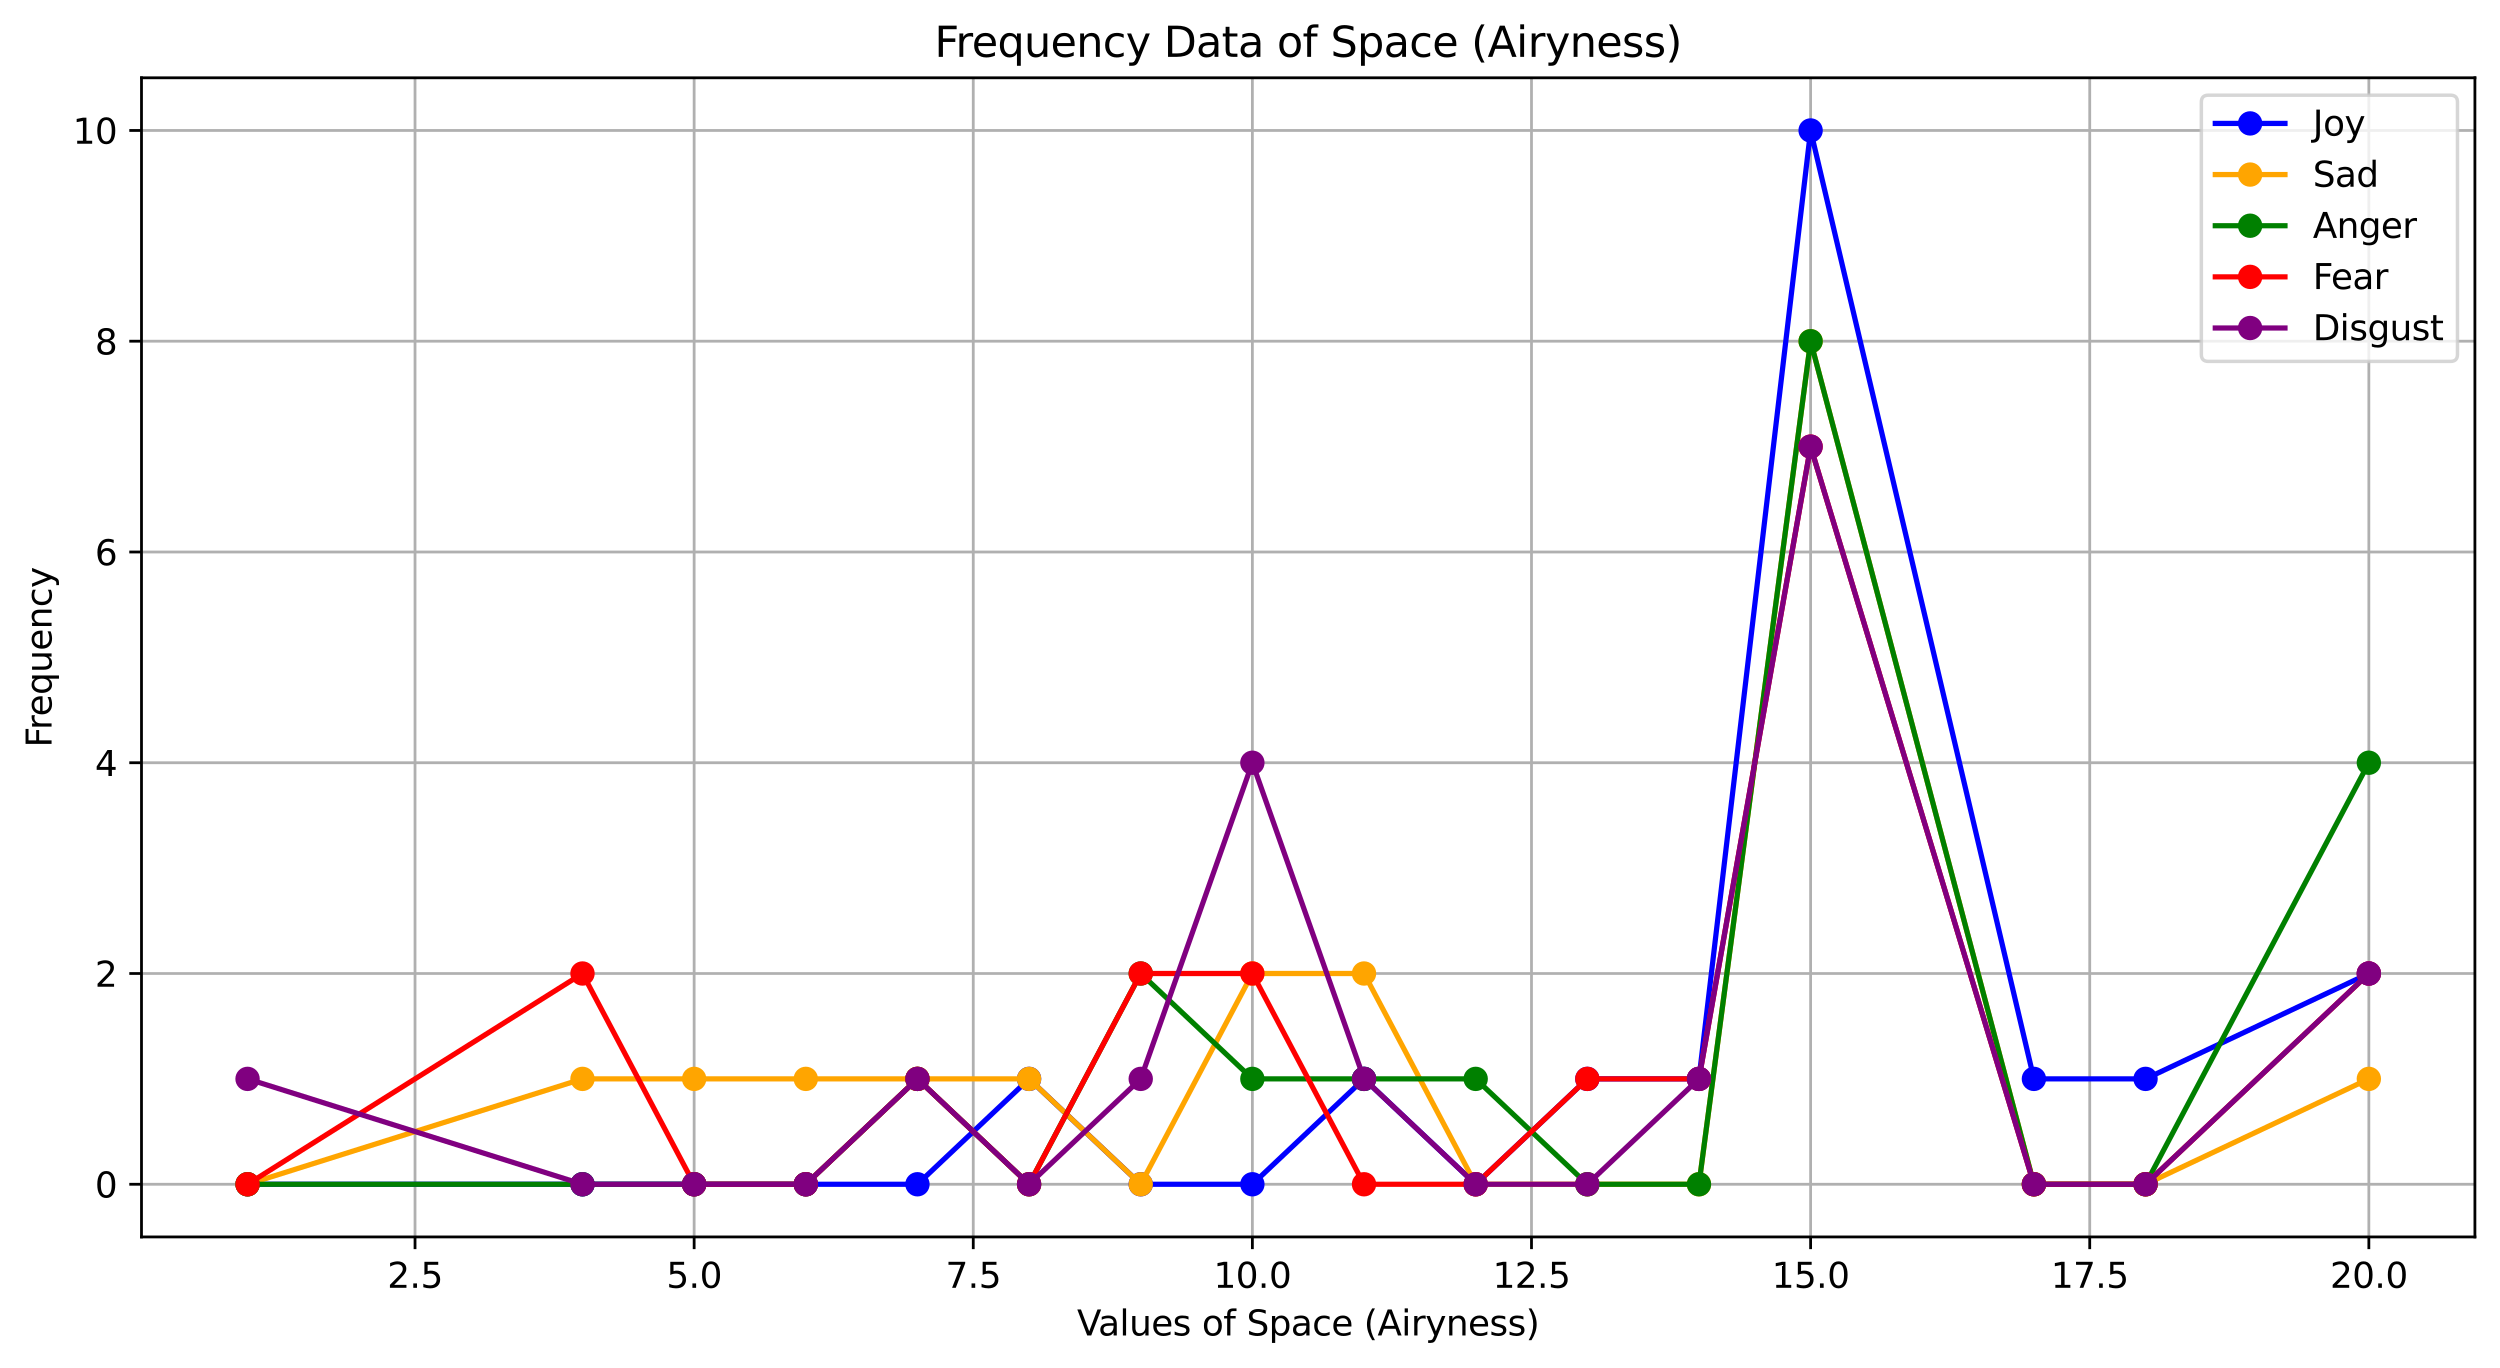 <?xml version="1.0" encoding="utf-8" standalone="no"?>
<!DOCTYPE svg PUBLIC "-//W3C//DTD SVG 1.1//EN"
  "http://www.w3.org/Graphics/SVG/1.1/DTD/svg11.dtd">
<svg xmlns:xlink="http://www.w3.org/1999/xlink" width="717.403pt" height="392.514pt" viewBox="0 0 717.403 392.514" xmlns="http://www.w3.org/2000/svg" version="1.1">
 <defs>
  <style type="text/css">*{stroke-linejoin: round; stroke-linecap: butt}</style>
 </defs>
 <g id="figure_1">
  <g id="patch_1">
   <path d="M 0 392.514 
L 717.403 392.514 
L 717.403 0 
L 0 0 
z
" style="fill: #ffffff"/>
  </g>
  <g id="axes_1">
   <g id="patch_2">
    <path d="M 40.603 354.958 
L 710.203 354.958 
L 710.203 22.318 
L 40.603 22.318 
z
" style="fill: #ffffff"/>
   </g>
   <g id="matplotlib.axis_1">
    <g id="xtick_1">
     <g id="line2d_1">
      <path d="M 119.097 354.958 
L 119.097 22.318 
" clip-path="url(#p098570b499)" style="fill: none; stroke: #b0b0b0; stroke-width: 0.8; stroke-linecap: square"/>
     </g>
     <g id="line2d_2">
      <defs>
       <path id="m3bf12d7e60" d="M 0 0 
L 0 3.5 
" style="stroke: #000000; stroke-width: 0.8"/>
      </defs>
      <g>
       <use xlink:href="#m3bf12d7e60" x="119.097" y="354.958" style="stroke: #000000; stroke-width: 0.8"/>
      </g>
     </g>
     <g id="text_1">
      <!-- 2.5 -->
      <g transform="translate(111.145 369.557) scale(0.1 -0.1)">
       <defs>
        <path id="DejaVuSans-32" d="M 1228 531 
L 3431 531 
L 3431 0 
L 469 0 
L 469 531 
Q 828 903 1448 1529 
Q 2069 2156 2228 2338 
Q 2531 2678 2651 2914 
Q 2772 3150 2772 3378 
Q 2772 3750 2511 3984 
Q 2250 4219 1831 4219 
Q 1534 4219 1204 4116 
Q 875 4013 500 3803 
L 500 4441 
Q 881 4594 1212 4672 
Q 1544 4750 1819 4750 
Q 2544 4750 2975 4387 
Q 3406 4025 3406 3419 
Q 3406 3131 3298 2873 
Q 3191 2616 2906 2266 
Q 2828 2175 2409 1742 
Q 1991 1309 1228 531 
z
" transform="scale(0.016)"/>
        <path id="DejaVuSans-2e" d="M 684 794 
L 1344 794 
L 1344 0 
L 684 0 
L 684 794 
z
" transform="scale(0.016)"/>
        <path id="DejaVuSans-35" d="M 691 4666 
L 3169 4666 
L 3169 4134 
L 1269 4134 
L 1269 2991 
Q 1406 3038 1543 3061 
Q 1681 3084 1819 3084 
Q 2600 3084 3056 2656 
Q 3513 2228 3513 1497 
Q 3513 744 3044 326 
Q 2575 -91 1722 -91 
Q 1428 -91 1123 -41 
Q 819 9 494 109 
L 494 744 
Q 775 591 1075 516 
Q 1375 441 1709 441 
Q 2250 441 2565 725 
Q 2881 1009 2881 1497 
Q 2881 1984 2565 2268 
Q 2250 2553 1709 2553 
Q 1456 2553 1204 2497 
Q 953 2441 691 2322 
L 691 4666 
z
" transform="scale(0.016)"/>
       </defs>
       <use xlink:href="#DejaVuSans-32"/>
       <use xlink:href="#DejaVuSans-2e" transform="translate(63.623 0)"/>
       <use xlink:href="#DejaVuSans-35" transform="translate(95.41 0)"/>
      </g>
     </g>
    </g>
    <g id="xtick_2">
     <g id="line2d_3">
      <path d="M 199.193 354.958 
L 199.193 22.318 
" clip-path="url(#p098570b499)" style="fill: none; stroke: #b0b0b0; stroke-width: 0.8; stroke-linecap: square"/>
     </g>
     <g id="line2d_4">
      <g>
       <use xlink:href="#m3bf12d7e60" x="199.193" y="354.958" style="stroke: #000000; stroke-width: 0.8"/>
      </g>
     </g>
     <g id="text_2">
      <!-- 5.0 -->
      <g transform="translate(191.241 369.557) scale(0.1 -0.1)">
       <defs>
        <path id="DejaVuSans-30" d="M 2034 4250 
Q 1547 4250 1301 3770 
Q 1056 3291 1056 2328 
Q 1056 1369 1301 889 
Q 1547 409 2034 409 
Q 2525 409 2770 889 
Q 3016 1369 3016 2328 
Q 3016 3291 2770 3770 
Q 2525 4250 2034 4250 
z
M 2034 4750 
Q 2819 4750 3233 4129 
Q 3647 3509 3647 2328 
Q 3647 1150 3233 529 
Q 2819 -91 2034 -91 
Q 1250 -91 836 529 
Q 422 1150 422 2328 
Q 422 3509 836 4129 
Q 1250 4750 2034 4750 
z
" transform="scale(0.016)"/>
       </defs>
       <use xlink:href="#DejaVuSans-35"/>
       <use xlink:href="#DejaVuSans-2e" transform="translate(63.623 0)"/>
       <use xlink:href="#DejaVuSans-30" transform="translate(95.41 0)"/>
      </g>
     </g>
    </g>
    <g id="xtick_3">
     <g id="line2d_5">
      <path d="M 279.288 354.958 
L 279.288 22.318 
" clip-path="url(#p098570b499)" style="fill: none; stroke: #b0b0b0; stroke-width: 0.8; stroke-linecap: square"/>
     </g>
     <g id="line2d_6">
      <g>
       <use xlink:href="#m3bf12d7e60" x="279.288" y="354.958" style="stroke: #000000; stroke-width: 0.8"/>
      </g>
     </g>
     <g id="text_3">
      <!-- 7.5 -->
      <g transform="translate(271.337 369.557) scale(0.1 -0.1)">
       <defs>
        <path id="DejaVuSans-37" d="M 525 4666 
L 3525 4666 
L 3525 4397 
L 1831 0 
L 1172 0 
L 2766 4134 
L 525 4134 
L 525 4666 
z
" transform="scale(0.016)"/>
       </defs>
       <use xlink:href="#DejaVuSans-37"/>
       <use xlink:href="#DejaVuSans-2e" transform="translate(63.623 0)"/>
       <use xlink:href="#DejaVuSans-35" transform="translate(95.41 0)"/>
      </g>
     </g>
    </g>
    <g id="xtick_4">
     <g id="line2d_7">
      <path d="M 359.384 354.958 
L 359.384 22.318 
" clip-path="url(#p098570b499)" style="fill: none; stroke: #b0b0b0; stroke-width: 0.8; stroke-linecap: square"/>
     </g>
     <g id="line2d_8">
      <g>
       <use xlink:href="#m3bf12d7e60" x="359.384" y="354.958" style="stroke: #000000; stroke-width: 0.8"/>
      </g>
     </g>
     <g id="text_4">
      <!-- 10.0 -->
      <g transform="translate(348.251 369.557) scale(0.1 -0.1)">
       <defs>
        <path id="DejaVuSans-31" d="M 794 531 
L 1825 531 
L 1825 4091 
L 703 3866 
L 703 4441 
L 1819 4666 
L 2450 4666 
L 2450 531 
L 3481 531 
L 3481 0 
L 794 0 
L 794 531 
z
" transform="scale(0.016)"/>
       </defs>
       <use xlink:href="#DejaVuSans-31"/>
       <use xlink:href="#DejaVuSans-30" transform="translate(63.623 0)"/>
       <use xlink:href="#DejaVuSans-2e" transform="translate(127.246 0)"/>
       <use xlink:href="#DejaVuSans-30" transform="translate(159.033 0)"/>
      </g>
     </g>
    </g>
    <g id="xtick_5">
     <g id="line2d_9">
      <path d="M 439.48 354.958 
L 439.48 22.318 
" clip-path="url(#p098570b499)" style="fill: none; stroke: #b0b0b0; stroke-width: 0.8; stroke-linecap: square"/>
     </g>
     <g id="line2d_10">
      <g>
       <use xlink:href="#m3bf12d7e60" x="439.48" y="354.958" style="stroke: #000000; stroke-width: 0.8"/>
      </g>
     </g>
     <g id="text_5">
      <!-- 12.5 -->
      <g transform="translate(428.347 369.557) scale(0.1 -0.1)">
       <use xlink:href="#DejaVuSans-31"/>
       <use xlink:href="#DejaVuSans-32" transform="translate(63.623 0)"/>
       <use xlink:href="#DejaVuSans-2e" transform="translate(127.246 0)"/>
       <use xlink:href="#DejaVuSans-35" transform="translate(159.033 0)"/>
      </g>
     </g>
    </g>
    <g id="xtick_6">
     <g id="line2d_11">
      <path d="M 519.575 354.958 
L 519.575 22.318 
" clip-path="url(#p098570b499)" style="fill: none; stroke: #b0b0b0; stroke-width: 0.8; stroke-linecap: square"/>
     </g>
     <g id="line2d_12">
      <g>
       <use xlink:href="#m3bf12d7e60" x="519.575" y="354.958" style="stroke: #000000; stroke-width: 0.8"/>
      </g>
     </g>
     <g id="text_6">
      <!-- 15.0 -->
      <g transform="translate(508.443 369.557) scale(0.1 -0.1)">
       <use xlink:href="#DejaVuSans-31"/>
       <use xlink:href="#DejaVuSans-35" transform="translate(63.623 0)"/>
       <use xlink:href="#DejaVuSans-2e" transform="translate(127.246 0)"/>
       <use xlink:href="#DejaVuSans-30" transform="translate(159.033 0)"/>
      </g>
     </g>
    </g>
    <g id="xtick_7">
     <g id="line2d_13">
      <path d="M 599.671 354.958 
L 599.671 22.318 
" clip-path="url(#p098570b499)" style="fill: none; stroke: #b0b0b0; stroke-width: 0.8; stroke-linecap: square"/>
     </g>
     <g id="line2d_14">
      <g>
       <use xlink:href="#m3bf12d7e60" x="599.671" y="354.958" style="stroke: #000000; stroke-width: 0.8"/>
      </g>
     </g>
     <g id="text_7">
      <!-- 17.5 -->
      <g transform="translate(588.538 369.557) scale(0.1 -0.1)">
       <use xlink:href="#DejaVuSans-31"/>
       <use xlink:href="#DejaVuSans-37" transform="translate(63.623 0)"/>
       <use xlink:href="#DejaVuSans-2e" transform="translate(127.246 0)"/>
       <use xlink:href="#DejaVuSans-35" transform="translate(159.033 0)"/>
      </g>
     </g>
    </g>
    <g id="xtick_8">
     <g id="line2d_15">
      <path d="M 679.767 354.958 
L 679.767 22.318 
" clip-path="url(#p098570b499)" style="fill: none; stroke: #b0b0b0; stroke-width: 0.8; stroke-linecap: square"/>
     </g>
     <g id="line2d_16">
      <g>
       <use xlink:href="#m3bf12d7e60" x="679.767" y="354.958" style="stroke: #000000; stroke-width: 0.8"/>
      </g>
     </g>
     <g id="text_8">
      <!-- 20.0 -->
      <g transform="translate(668.634 369.557) scale(0.1 -0.1)">
       <use xlink:href="#DejaVuSans-32"/>
       <use xlink:href="#DejaVuSans-30" transform="translate(63.623 0)"/>
       <use xlink:href="#DejaVuSans-2e" transform="translate(127.246 0)"/>
       <use xlink:href="#DejaVuSans-30" transform="translate(159.033 0)"/>
      </g>
     </g>
    </g>
    <g id="text_9">
     <!-- Values of Space (Airyness) -->
     <g transform="translate(309.062 383.235) scale(0.1 -0.1)">
      <defs>
       <path id="DejaVuSans-56" d="M 1831 0 
L 50 4666 
L 709 4666 
L 2188 738 
L 3669 4666 
L 4325 4666 
L 2547 0 
L 1831 0 
z
" transform="scale(0.016)"/>
       <path id="DejaVuSans-61" d="M 2194 1759 
Q 1497 1759 1228 1600 
Q 959 1441 959 1056 
Q 959 750 1161 570 
Q 1363 391 1709 391 
Q 2188 391 2477 730 
Q 2766 1069 2766 1631 
L 2766 1759 
L 2194 1759 
z
M 3341 1997 
L 3341 0 
L 2766 0 
L 2766 531 
Q 2569 213 2275 61 
Q 1981 -91 1556 -91 
Q 1019 -91 701 211 
Q 384 513 384 1019 
Q 384 1609 779 1909 
Q 1175 2209 1959 2209 
L 2766 2209 
L 2766 2266 
Q 2766 2663 2505 2880 
Q 2244 3097 1772 3097 
Q 1472 3097 1187 3025 
Q 903 2953 641 2809 
L 641 3341 
Q 956 3463 1253 3523 
Q 1550 3584 1831 3584 
Q 2591 3584 2966 3190 
Q 3341 2797 3341 1997 
z
" transform="scale(0.016)"/>
       <path id="DejaVuSans-6c" d="M 603 4863 
L 1178 4863 
L 1178 0 
L 603 0 
L 603 4863 
z
" transform="scale(0.016)"/>
       <path id="DejaVuSans-75" d="M 544 1381 
L 544 3500 
L 1119 3500 
L 1119 1403 
Q 1119 906 1312 657 
Q 1506 409 1894 409 
Q 2359 409 2629 706 
Q 2900 1003 2900 1516 
L 2900 3500 
L 3475 3500 
L 3475 0 
L 2900 0 
L 2900 538 
Q 2691 219 2414 64 
Q 2138 -91 1772 -91 
Q 1169 -91 856 284 
Q 544 659 544 1381 
z
M 1991 3584 
L 1991 3584 
z
" transform="scale(0.016)"/>
       <path id="DejaVuSans-65" d="M 3597 1894 
L 3597 1613 
L 953 1613 
Q 991 1019 1311 708 
Q 1631 397 2203 397 
Q 2534 397 2845 478 
Q 3156 559 3463 722 
L 3463 178 
Q 3153 47 2828 -22 
Q 2503 -91 2169 -91 
Q 1331 -91 842 396 
Q 353 884 353 1716 
Q 353 2575 817 3079 
Q 1281 3584 2069 3584 
Q 2775 3584 3186 3129 
Q 3597 2675 3597 1894 
z
M 3022 2063 
Q 3016 2534 2758 2815 
Q 2500 3097 2075 3097 
Q 1594 3097 1305 2825 
Q 1016 2553 972 2059 
L 3022 2063 
z
" transform="scale(0.016)"/>
       <path id="DejaVuSans-73" d="M 2834 3397 
L 2834 2853 
Q 2591 2978 2328 3040 
Q 2066 3103 1784 3103 
Q 1356 3103 1142 2972 
Q 928 2841 928 2578 
Q 928 2378 1081 2264 
Q 1234 2150 1697 2047 
L 1894 2003 
Q 2506 1872 2764 1633 
Q 3022 1394 3022 966 
Q 3022 478 2636 193 
Q 2250 -91 1575 -91 
Q 1294 -91 989 -36 
Q 684 19 347 128 
L 347 722 
Q 666 556 975 473 
Q 1284 391 1588 391 
Q 1994 391 2212 530 
Q 2431 669 2431 922 
Q 2431 1156 2273 1281 
Q 2116 1406 1581 1522 
L 1381 1569 
Q 847 1681 609 1914 
Q 372 2147 372 2553 
Q 372 3047 722 3315 
Q 1072 3584 1716 3584 
Q 2034 3584 2315 3537 
Q 2597 3491 2834 3397 
z
" transform="scale(0.016)"/>
       <path id="DejaVuSans-20" transform="scale(0.016)"/>
       <path id="DejaVuSans-6f" d="M 1959 3097 
Q 1497 3097 1228 2736 
Q 959 2375 959 1747 
Q 959 1119 1226 758 
Q 1494 397 1959 397 
Q 2419 397 2687 759 
Q 2956 1122 2956 1747 
Q 2956 2369 2687 2733 
Q 2419 3097 1959 3097 
z
M 1959 3584 
Q 2709 3584 3137 3096 
Q 3566 2609 3566 1747 
Q 3566 888 3137 398 
Q 2709 -91 1959 -91 
Q 1206 -91 779 398 
Q 353 888 353 1747 
Q 353 2609 779 3096 
Q 1206 3584 1959 3584 
z
" transform="scale(0.016)"/>
       <path id="DejaVuSans-66" d="M 2375 4863 
L 2375 4384 
L 1825 4384 
Q 1516 4384 1395 4259 
Q 1275 4134 1275 3809 
L 1275 3500 
L 2222 3500 
L 2222 3053 
L 1275 3053 
L 1275 0 
L 697 0 
L 697 3053 
L 147 3053 
L 147 3500 
L 697 3500 
L 697 3744 
Q 697 4328 969 4595 
Q 1241 4863 1831 4863 
L 2375 4863 
z
" transform="scale(0.016)"/>
       <path id="DejaVuSans-53" d="M 3425 4513 
L 3425 3897 
Q 3066 4069 2747 4153 
Q 2428 4238 2131 4238 
Q 1616 4238 1336 4038 
Q 1056 3838 1056 3469 
Q 1056 3159 1242 3001 
Q 1428 2844 1947 2747 
L 2328 2669 
Q 3034 2534 3370 2195 
Q 3706 1856 3706 1288 
Q 3706 609 3251 259 
Q 2797 -91 1919 -91 
Q 1588 -91 1214 -16 
Q 841 59 441 206 
L 441 856 
Q 825 641 1194 531 
Q 1563 422 1919 422 
Q 2459 422 2753 634 
Q 3047 847 3047 1241 
Q 3047 1584 2836 1778 
Q 2625 1972 2144 2069 
L 1759 2144 
Q 1053 2284 737 2584 
Q 422 2884 422 3419 
Q 422 4038 858 4394 
Q 1294 4750 2059 4750 
Q 2388 4750 2728 4690 
Q 3069 4631 3425 4513 
z
" transform="scale(0.016)"/>
       <path id="DejaVuSans-70" d="M 1159 525 
L 1159 -1331 
L 581 -1331 
L 581 3500 
L 1159 3500 
L 1159 2969 
Q 1341 3281 1617 3432 
Q 1894 3584 2278 3584 
Q 2916 3584 3314 3078 
Q 3713 2572 3713 1747 
Q 3713 922 3314 415 
Q 2916 -91 2278 -91 
Q 1894 -91 1617 61 
Q 1341 213 1159 525 
z
M 3116 1747 
Q 3116 2381 2855 2742 
Q 2594 3103 2138 3103 
Q 1681 3103 1420 2742 
Q 1159 2381 1159 1747 
Q 1159 1113 1420 752 
Q 1681 391 2138 391 
Q 2594 391 2855 752 
Q 3116 1113 3116 1747 
z
" transform="scale(0.016)"/>
       <path id="DejaVuSans-63" d="M 3122 3366 
L 3122 2828 
Q 2878 2963 2633 3030 
Q 2388 3097 2138 3097 
Q 1578 3097 1268 2742 
Q 959 2388 959 1747 
Q 959 1106 1268 751 
Q 1578 397 2138 397 
Q 2388 397 2633 464 
Q 2878 531 3122 666 
L 3122 134 
Q 2881 22 2623 -34 
Q 2366 -91 2075 -91 
Q 1284 -91 818 406 
Q 353 903 353 1747 
Q 353 2603 823 3093 
Q 1294 3584 2113 3584 
Q 2378 3584 2631 3529 
Q 2884 3475 3122 3366 
z
" transform="scale(0.016)"/>
       <path id="DejaVuSans-28" d="M 1984 4856 
Q 1566 4138 1362 3434 
Q 1159 2731 1159 2009 
Q 1159 1288 1364 580 
Q 1569 -128 1984 -844 
L 1484 -844 
Q 1016 -109 783 600 
Q 550 1309 550 2009 
Q 550 2706 781 3412 
Q 1013 4119 1484 4856 
L 1984 4856 
z
" transform="scale(0.016)"/>
       <path id="DejaVuSans-41" d="M 2188 4044 
L 1331 1722 
L 3047 1722 
L 2188 4044 
z
M 1831 4666 
L 2547 4666 
L 4325 0 
L 3669 0 
L 3244 1197 
L 1141 1197 
L 716 0 
L 50 0 
L 1831 4666 
z
" transform="scale(0.016)"/>
       <path id="DejaVuSans-69" d="M 603 3500 
L 1178 3500 
L 1178 0 
L 603 0 
L 603 3500 
z
M 603 4863 
L 1178 4863 
L 1178 4134 
L 603 4134 
L 603 4863 
z
" transform="scale(0.016)"/>
       <path id="DejaVuSans-72" d="M 2631 2963 
Q 2534 3019 2420 3045 
Q 2306 3072 2169 3072 
Q 1681 3072 1420 2755 
Q 1159 2438 1159 1844 
L 1159 0 
L 581 0 
L 581 3500 
L 1159 3500 
L 1159 2956 
Q 1341 3275 1631 3429 
Q 1922 3584 2338 3584 
Q 2397 3584 2469 3576 
Q 2541 3569 2628 3553 
L 2631 2963 
z
" transform="scale(0.016)"/>
       <path id="DejaVuSans-79" d="M 2059 -325 
Q 1816 -950 1584 -1140 
Q 1353 -1331 966 -1331 
L 506 -1331 
L 506 -850 
L 844 -850 
Q 1081 -850 1212 -737 
Q 1344 -625 1503 -206 
L 1606 56 
L 191 3500 
L 800 3500 
L 1894 763 
L 2988 3500 
L 3597 3500 
L 2059 -325 
z
" transform="scale(0.016)"/>
       <path id="DejaVuSans-6e" d="M 3513 2113 
L 3513 0 
L 2938 0 
L 2938 2094 
Q 2938 2591 2744 2837 
Q 2550 3084 2163 3084 
Q 1697 3084 1428 2787 
Q 1159 2491 1159 1978 
L 1159 0 
L 581 0 
L 581 3500 
L 1159 3500 
L 1159 2956 
Q 1366 3272 1645 3428 
Q 1925 3584 2291 3584 
Q 2894 3584 3203 3211 
Q 3513 2838 3513 2113 
z
" transform="scale(0.016)"/>
       <path id="DejaVuSans-29" d="M 513 4856 
L 1013 4856 
Q 1481 4119 1714 3412 
Q 1947 2706 1947 2009 
Q 1947 1309 1714 600 
Q 1481 -109 1013 -844 
L 513 -844 
Q 928 -128 1133 580 
Q 1338 1288 1338 2009 
Q 1338 2731 1133 3434 
Q 928 4138 513 4856 
z
" transform="scale(0.016)"/>
      </defs>
      <use xlink:href="#DejaVuSans-56"/>
      <use xlink:href="#DejaVuSans-61" transform="translate(60.658 0)"/>
      <use xlink:href="#DejaVuSans-6c" transform="translate(121.938 0)"/>
      <use xlink:href="#DejaVuSans-75" transform="translate(149.721 0)"/>
      <use xlink:href="#DejaVuSans-65" transform="translate(213.1 0)"/>
      <use xlink:href="#DejaVuSans-73" transform="translate(274.623 0)"/>
      <use xlink:href="#DejaVuSans-20" transform="translate(326.723 0)"/>
      <use xlink:href="#DejaVuSans-6f" transform="translate(358.51 0)"/>
      <use xlink:href="#DejaVuSans-66" transform="translate(419.691 0)"/>
      <use xlink:href="#DejaVuSans-20" transform="translate(454.896 0)"/>
      <use xlink:href="#DejaVuSans-53" transform="translate(486.684 0)"/>
      <use xlink:href="#DejaVuSans-70" transform="translate(550.16 0)"/>
      <use xlink:href="#DejaVuSans-61" transform="translate(613.637 0)"/>
      <use xlink:href="#DejaVuSans-63" transform="translate(674.916 0)"/>
      <use xlink:href="#DejaVuSans-65" transform="translate(729.896 0)"/>
      <use xlink:href="#DejaVuSans-20" transform="translate(791.42 0)"/>
      <use xlink:href="#DejaVuSans-28" transform="translate(823.207 0)"/>
      <use xlink:href="#DejaVuSans-41" transform="translate(862.221 0)"/>
      <use xlink:href="#DejaVuSans-69" transform="translate(930.629 0)"/>
      <use xlink:href="#DejaVuSans-72" transform="translate(958.412 0)"/>
      <use xlink:href="#DejaVuSans-79" transform="translate(999.525 0)"/>
      <use xlink:href="#DejaVuSans-6e" transform="translate(1058.705 0)"/>
      <use xlink:href="#DejaVuSans-65" transform="translate(1122.084 0)"/>
      <use xlink:href="#DejaVuSans-73" transform="translate(1183.607 0)"/>
      <use xlink:href="#DejaVuSans-73" transform="translate(1235.707 0)"/>
      <use xlink:href="#DejaVuSans-29" transform="translate(1287.807 0)"/>
     </g>
    </g>
   </g>
   <g id="matplotlib.axis_2">
    <g id="ytick_1">
     <g id="line2d_17">
      <path d="M 40.603 339.838 
L 710.203 339.838 
" clip-path="url(#p098570b499)" style="fill: none; stroke: #b0b0b0; stroke-width: 0.8; stroke-linecap: square"/>
     </g>
     <g id="line2d_18">
      <defs>
       <path id="m7534701438" d="M 0 0 
L -3.5 0 
" style="stroke: #000000; stroke-width: 0.8"/>
      </defs>
      <g>
       <use xlink:href="#m7534701438" x="40.603" y="339.838" style="stroke: #000000; stroke-width: 0.8"/>
      </g>
     </g>
     <g id="text_10">
      <!-- 0 -->
      <g transform="translate(27.241 343.637) scale(0.1 -0.1)">
       <use xlink:href="#DejaVuSans-30"/>
      </g>
     </g>
    </g>
    <g id="ytick_2">
     <g id="line2d_19">
      <path d="M 40.603 279.358 
L 710.203 279.358 
" clip-path="url(#p098570b499)" style="fill: none; stroke: #b0b0b0; stroke-width: 0.8; stroke-linecap: square"/>
     </g>
     <g id="line2d_20">
      <g>
       <use xlink:href="#m7534701438" x="40.603" y="279.358" style="stroke: #000000; stroke-width: 0.8"/>
      </g>
     </g>
     <g id="text_11">
      <!-- 2 -->
      <g transform="translate(27.241 283.157) scale(0.1 -0.1)">
       <use xlink:href="#DejaVuSans-32"/>
      </g>
     </g>
    </g>
    <g id="ytick_3">
     <g id="line2d_21">
      <path d="M 40.603 218.878 
L 710.203 218.878 
" clip-path="url(#p098570b499)" style="fill: none; stroke: #b0b0b0; stroke-width: 0.8; stroke-linecap: square"/>
     </g>
     <g id="line2d_22">
      <g>
       <use xlink:href="#m7534701438" x="40.603" y="218.878" style="stroke: #000000; stroke-width: 0.8"/>
      </g>
     </g>
     <g id="text_12">
      <!-- 4 -->
      <g transform="translate(27.241 222.677) scale(0.1 -0.1)">
       <defs>
        <path id="DejaVuSans-34" d="M 2419 4116 
L 825 1625 
L 2419 1625 
L 2419 4116 
z
M 2253 4666 
L 3047 4666 
L 3047 1625 
L 3713 1625 
L 3713 1100 
L 3047 1100 
L 3047 0 
L 2419 0 
L 2419 1100 
L 313 1100 
L 313 1709 
L 2253 4666 
z
" transform="scale(0.016)"/>
       </defs>
       <use xlink:href="#DejaVuSans-34"/>
      </g>
     </g>
    </g>
    <g id="ytick_4">
     <g id="line2d_23">
      <path d="M 40.603 158.398 
L 710.203 158.398 
" clip-path="url(#p098570b499)" style="fill: none; stroke: #b0b0b0; stroke-width: 0.8; stroke-linecap: square"/>
     </g>
     <g id="line2d_24">
      <g>
       <use xlink:href="#m7534701438" x="40.603" y="158.398" style="stroke: #000000; stroke-width: 0.8"/>
      </g>
     </g>
     <g id="text_13">
      <!-- 6 -->
      <g transform="translate(27.241 162.197) scale(0.1 -0.1)">
       <defs>
        <path id="DejaVuSans-36" d="M 2113 2584 
Q 1688 2584 1439 2293 
Q 1191 2003 1191 1497 
Q 1191 994 1439 701 
Q 1688 409 2113 409 
Q 2538 409 2786 701 
Q 3034 994 3034 1497 
Q 3034 2003 2786 2293 
Q 2538 2584 2113 2584 
z
M 3366 4563 
L 3366 3988 
Q 3128 4100 2886 4159 
Q 2644 4219 2406 4219 
Q 1781 4219 1451 3797 
Q 1122 3375 1075 2522 
Q 1259 2794 1537 2939 
Q 1816 3084 2150 3084 
Q 2853 3084 3261 2657 
Q 3669 2231 3669 1497 
Q 3669 778 3244 343 
Q 2819 -91 2113 -91 
Q 1303 -91 875 529 
Q 447 1150 447 2328 
Q 447 3434 972 4092 
Q 1497 4750 2381 4750 
Q 2619 4750 2861 4703 
Q 3103 4656 3366 4563 
z
" transform="scale(0.016)"/>
       </defs>
       <use xlink:href="#DejaVuSans-36"/>
      </g>
     </g>
    </g>
    <g id="ytick_5">
     <g id="line2d_25">
      <path d="M 40.603 97.918 
L 710.203 97.918 
" clip-path="url(#p098570b499)" style="fill: none; stroke: #b0b0b0; stroke-width: 0.8; stroke-linecap: square"/>
     </g>
     <g id="line2d_26">
      <g>
       <use xlink:href="#m7534701438" x="40.603" y="97.918" style="stroke: #000000; stroke-width: 0.8"/>
      </g>
     </g>
     <g id="text_14">
      <!-- 8 -->
      <g transform="translate(27.241 101.717) scale(0.1 -0.1)">
       <defs>
        <path id="DejaVuSans-38" d="M 2034 2216 
Q 1584 2216 1326 1975 
Q 1069 1734 1069 1313 
Q 1069 891 1326 650 
Q 1584 409 2034 409 
Q 2484 409 2743 651 
Q 3003 894 3003 1313 
Q 3003 1734 2745 1975 
Q 2488 2216 2034 2216 
z
M 1403 2484 
Q 997 2584 770 2862 
Q 544 3141 544 3541 
Q 544 4100 942 4425 
Q 1341 4750 2034 4750 
Q 2731 4750 3128 4425 
Q 3525 4100 3525 3541 
Q 3525 3141 3298 2862 
Q 3072 2584 2669 2484 
Q 3125 2378 3379 2068 
Q 3634 1759 3634 1313 
Q 3634 634 3220 271 
Q 2806 -91 2034 -91 
Q 1263 -91 848 271 
Q 434 634 434 1313 
Q 434 1759 690 2068 
Q 947 2378 1403 2484 
z
M 1172 3481 
Q 1172 3119 1398 2916 
Q 1625 2713 2034 2713 
Q 2441 2713 2670 2916 
Q 2900 3119 2900 3481 
Q 2900 3844 2670 4047 
Q 2441 4250 2034 4250 
Q 1625 4250 1398 4047 
Q 1172 3844 1172 3481 
z
" transform="scale(0.016)"/>
       </defs>
       <use xlink:href="#DejaVuSans-38"/>
      </g>
     </g>
    </g>
    <g id="ytick_6">
     <g id="line2d_27">
      <path d="M 40.603 37.438 
L 710.203 37.438 
" clip-path="url(#p098570b499)" style="fill: none; stroke: #b0b0b0; stroke-width: 0.8; stroke-linecap: square"/>
     </g>
     <g id="line2d_28">
      <g>
       <use xlink:href="#m7534701438" x="40.603" y="37.438" style="stroke: #000000; stroke-width: 0.8"/>
      </g>
     </g>
     <g id="text_15">
      <!-- 10 -->
      <g transform="translate(20.878 41.237) scale(0.1 -0.1)">
       <use xlink:href="#DejaVuSans-31"/>
       <use xlink:href="#DejaVuSans-30" transform="translate(63.623 0)"/>
      </g>
     </g>
    </g>
    <g id="text_16">
     <!-- Frequency -->
     <g transform="translate(14.798 214.468) rotate(-90) scale(0.1 -0.1)">
      <defs>
       <path id="DejaVuSans-46" d="M 628 4666 
L 3309 4666 
L 3309 4134 
L 1259 4134 
L 1259 2759 
L 3109 2759 
L 3109 2228 
L 1259 2228 
L 1259 0 
L 628 0 
L 628 4666 
z
" transform="scale(0.016)"/>
       <path id="DejaVuSans-71" d="M 947 1747 
Q 947 1113 1208 752 
Q 1469 391 1925 391 
Q 2381 391 2643 752 
Q 2906 1113 2906 1747 
Q 2906 2381 2643 2742 
Q 2381 3103 1925 3103 
Q 1469 3103 1208 2742 
Q 947 2381 947 1747 
z
M 2906 525 
Q 2725 213 2448 61 
Q 2172 -91 1784 -91 
Q 1150 -91 751 415 
Q 353 922 353 1747 
Q 353 2572 751 3078 
Q 1150 3584 1784 3584 
Q 2172 3584 2448 3432 
Q 2725 3281 2906 2969 
L 2906 3500 
L 3481 3500 
L 3481 -1331 
L 2906 -1331 
L 2906 525 
z
" transform="scale(0.016)"/>
      </defs>
      <use xlink:href="#DejaVuSans-46"/>
      <use xlink:href="#DejaVuSans-72" transform="translate(50.27 0)"/>
      <use xlink:href="#DejaVuSans-65" transform="translate(89.133 0)"/>
      <use xlink:href="#DejaVuSans-71" transform="translate(150.656 0)"/>
      <use xlink:href="#DejaVuSans-75" transform="translate(214.133 0)"/>
      <use xlink:href="#DejaVuSans-65" transform="translate(277.512 0)"/>
      <use xlink:href="#DejaVuSans-6e" transform="translate(339.035 0)"/>
      <use xlink:href="#DejaVuSans-63" transform="translate(402.414 0)"/>
      <use xlink:href="#DejaVuSans-79" transform="translate(457.395 0)"/>
     </g>
    </g>
   </g>
   <g id="line2d_29">
    <path d="M 71.039 339.838 
L 167.154 339.838 
L 199.193 339.838 
L 231.231 339.838 
L 263.269 339.838 
L 295.307 309.598 
L 327.346 339.838 
L 359.384 339.838 
L 391.422 309.598 
L 423.461 339.838 
L 455.499 309.598 
L 487.537 309.598 
L 519.575 37.438 
L 583.652 309.598 
L 615.69 309.598 
L 679.767 279.358 
" clip-path="url(#p098570b499)" style="fill: none; stroke: #0000ff; stroke-width: 1.5; stroke-linecap: square"/>
    <defs>
     <path id="m22f139787e" d="M 0 3 
C 0.796 3 1.559 2.684 2.121 2.121 
C 2.684 1.559 3 0.796 3 0 
C 3 -0.796 2.684 -1.559 2.121 -2.121 
C 1.559 -2.684 0.796 -3 0 -3 
C -0.796 -3 -1.559 -2.684 -2.121 -2.121 
C -2.684 -1.559 -3 -0.796 -3 0 
C -3 0.796 -2.684 1.559 -2.121 2.121 
C -1.559 2.684 -0.796 3 0 3 
z
" style="stroke: #0000ff"/>
    </defs>
    <g clip-path="url(#p098570b499)">
     <use xlink:href="#m22f139787e" x="71.039" y="339.838" style="fill: #0000ff; stroke: #0000ff"/>
     <use xlink:href="#m22f139787e" x="167.154" y="339.838" style="fill: #0000ff; stroke: #0000ff"/>
     <use xlink:href="#m22f139787e" x="199.193" y="339.838" style="fill: #0000ff; stroke: #0000ff"/>
     <use xlink:href="#m22f139787e" x="231.231" y="339.838" style="fill: #0000ff; stroke: #0000ff"/>
     <use xlink:href="#m22f139787e" x="263.269" y="339.838" style="fill: #0000ff; stroke: #0000ff"/>
     <use xlink:href="#m22f139787e" x="295.307" y="309.598" style="fill: #0000ff; stroke: #0000ff"/>
     <use xlink:href="#m22f139787e" x="327.346" y="339.838" style="fill: #0000ff; stroke: #0000ff"/>
     <use xlink:href="#m22f139787e" x="359.384" y="339.838" style="fill: #0000ff; stroke: #0000ff"/>
     <use xlink:href="#m22f139787e" x="391.422" y="309.598" style="fill: #0000ff; stroke: #0000ff"/>
     <use xlink:href="#m22f139787e" x="423.461" y="339.838" style="fill: #0000ff; stroke: #0000ff"/>
     <use xlink:href="#m22f139787e" x="455.499" y="309.598" style="fill: #0000ff; stroke: #0000ff"/>
     <use xlink:href="#m22f139787e" x="487.537" y="309.598" style="fill: #0000ff; stroke: #0000ff"/>
     <use xlink:href="#m22f139787e" x="519.575" y="37.438" style="fill: #0000ff; stroke: #0000ff"/>
     <use xlink:href="#m22f139787e" x="583.652" y="309.598" style="fill: #0000ff; stroke: #0000ff"/>
     <use xlink:href="#m22f139787e" x="615.69" y="309.598" style="fill: #0000ff; stroke: #0000ff"/>
     <use xlink:href="#m22f139787e" x="679.767" y="279.358" style="fill: #0000ff; stroke: #0000ff"/>
    </g>
   </g>
   <g id="line2d_30">
    <path d="M 71.039 339.838 
L 167.154 309.598 
L 199.193 309.598 
L 231.231 309.598 
L 263.269 309.598 
L 295.307 309.598 
L 327.346 339.838 
L 359.384 279.358 
L 391.422 279.358 
L 423.461 339.838 
L 455.499 339.838 
L 487.537 339.838 
L 519.575 97.918 
L 583.652 339.838 
L 615.69 339.838 
L 679.767 309.598 
" clip-path="url(#p098570b499)" style="fill: none; stroke: #ffa500; stroke-width: 1.5; stroke-linecap: square"/>
    <defs>
     <path id="mb956c26114" d="M 0 3 
C 0.796 3 1.559 2.684 2.121 2.121 
C 2.684 1.559 3 0.796 3 0 
C 3 -0.796 2.684 -1.559 2.121 -2.121 
C 1.559 -2.684 0.796 -3 0 -3 
C -0.796 -3 -1.559 -2.684 -2.121 -2.121 
C -2.684 -1.559 -3 -0.796 -3 0 
C -3 0.796 -2.684 1.559 -2.121 2.121 
C -1.559 2.684 -0.796 3 0 3 
z
" style="stroke: #ffa500"/>
    </defs>
    <g clip-path="url(#p098570b499)">
     <use xlink:href="#mb956c26114" x="71.039" y="339.838" style="fill: #ffa500; stroke: #ffa500"/>
     <use xlink:href="#mb956c26114" x="167.154" y="309.598" style="fill: #ffa500; stroke: #ffa500"/>
     <use xlink:href="#mb956c26114" x="199.193" y="309.598" style="fill: #ffa500; stroke: #ffa500"/>
     <use xlink:href="#mb956c26114" x="231.231" y="309.598" style="fill: #ffa500; stroke: #ffa500"/>
     <use xlink:href="#mb956c26114" x="263.269" y="309.598" style="fill: #ffa500; stroke: #ffa500"/>
     <use xlink:href="#mb956c26114" x="295.307" y="309.598" style="fill: #ffa500; stroke: #ffa500"/>
     <use xlink:href="#mb956c26114" x="327.346" y="339.838" style="fill: #ffa500; stroke: #ffa500"/>
     <use xlink:href="#mb956c26114" x="359.384" y="279.358" style="fill: #ffa500; stroke: #ffa500"/>
     <use xlink:href="#mb956c26114" x="391.422" y="279.358" style="fill: #ffa500; stroke: #ffa500"/>
     <use xlink:href="#mb956c26114" x="423.461" y="339.838" style="fill: #ffa500; stroke: #ffa500"/>
     <use xlink:href="#mb956c26114" x="455.499" y="339.838" style="fill: #ffa500; stroke: #ffa500"/>
     <use xlink:href="#mb956c26114" x="487.537" y="339.838" style="fill: #ffa500; stroke: #ffa500"/>
     <use xlink:href="#mb956c26114" x="519.575" y="97.918" style="fill: #ffa500; stroke: #ffa500"/>
     <use xlink:href="#mb956c26114" x="583.652" y="339.838" style="fill: #ffa500; stroke: #ffa500"/>
     <use xlink:href="#mb956c26114" x="615.69" y="339.838" style="fill: #ffa500; stroke: #ffa500"/>
     <use xlink:href="#mb956c26114" x="679.767" y="309.598" style="fill: #ffa500; stroke: #ffa500"/>
    </g>
   </g>
   <g id="line2d_31">
    <path d="M 71.039 339.838 
L 167.154 339.838 
L 199.193 339.838 
L 231.231 339.838 
L 263.269 309.598 
L 295.307 339.838 
L 327.346 279.358 
L 359.384 309.598 
L 391.422 309.598 
L 423.461 309.598 
L 455.499 339.838 
L 487.537 339.838 
L 519.575 97.918 
L 583.652 339.838 
L 615.69 339.838 
L 679.767 218.878 
" clip-path="url(#p098570b499)" style="fill: none; stroke: #008000; stroke-width: 1.5; stroke-linecap: square"/>
    <defs>
     <path id="m636774bc3a" d="M 0 3 
C 0.796 3 1.559 2.684 2.121 2.121 
C 2.684 1.559 3 0.796 3 0 
C 3 -0.796 2.684 -1.559 2.121 -2.121 
C 1.559 -2.684 0.796 -3 0 -3 
C -0.796 -3 -1.559 -2.684 -2.121 -2.121 
C -2.684 -1.559 -3 -0.796 -3 0 
C -3 0.796 -2.684 1.559 -2.121 2.121 
C -1.559 2.684 -0.796 3 0 3 
z
" style="stroke: #008000"/>
    </defs>
    <g clip-path="url(#p098570b499)">
     <use xlink:href="#m636774bc3a" x="71.039" y="339.838" style="fill: #008000; stroke: #008000"/>
     <use xlink:href="#m636774bc3a" x="167.154" y="339.838" style="fill: #008000; stroke: #008000"/>
     <use xlink:href="#m636774bc3a" x="199.193" y="339.838" style="fill: #008000; stroke: #008000"/>
     <use xlink:href="#m636774bc3a" x="231.231" y="339.838" style="fill: #008000; stroke: #008000"/>
     <use xlink:href="#m636774bc3a" x="263.269" y="309.598" style="fill: #008000; stroke: #008000"/>
     <use xlink:href="#m636774bc3a" x="295.307" y="339.838" style="fill: #008000; stroke: #008000"/>
     <use xlink:href="#m636774bc3a" x="327.346" y="279.358" style="fill: #008000; stroke: #008000"/>
     <use xlink:href="#m636774bc3a" x="359.384" y="309.598" style="fill: #008000; stroke: #008000"/>
     <use xlink:href="#m636774bc3a" x="391.422" y="309.598" style="fill: #008000; stroke: #008000"/>
     <use xlink:href="#m636774bc3a" x="423.461" y="309.598" style="fill: #008000; stroke: #008000"/>
     <use xlink:href="#m636774bc3a" x="455.499" y="339.838" style="fill: #008000; stroke: #008000"/>
     <use xlink:href="#m636774bc3a" x="487.537" y="339.838" style="fill: #008000; stroke: #008000"/>
     <use xlink:href="#m636774bc3a" x="519.575" y="97.918" style="fill: #008000; stroke: #008000"/>
     <use xlink:href="#m636774bc3a" x="583.652" y="339.838" style="fill: #008000; stroke: #008000"/>
     <use xlink:href="#m636774bc3a" x="615.69" y="339.838" style="fill: #008000; stroke: #008000"/>
     <use xlink:href="#m636774bc3a" x="679.767" y="218.878" style="fill: #008000; stroke: #008000"/>
    </g>
   </g>
   <g id="line2d_32">
    <path d="M 71.039 339.838 
L 167.154 279.358 
L 199.193 339.838 
L 231.231 339.838 
L 263.269 309.598 
L 295.307 339.838 
L 327.346 279.358 
L 359.384 279.358 
L 391.422 339.838 
L 423.461 339.838 
L 455.499 309.598 
L 487.537 309.598 
L 519.575 128.158 
L 583.652 339.838 
L 615.69 339.838 
L 679.767 279.358 
" clip-path="url(#p098570b499)" style="fill: none; stroke: #ff0000; stroke-width: 1.5; stroke-linecap: square"/>
    <defs>
     <path id="m75c4131bd3" d="M 0 3 
C 0.796 3 1.559 2.684 2.121 2.121 
C 2.684 1.559 3 0.796 3 0 
C 3 -0.796 2.684 -1.559 2.121 -2.121 
C 1.559 -2.684 0.796 -3 0 -3 
C -0.796 -3 -1.559 -2.684 -2.121 -2.121 
C -2.684 -1.559 -3 -0.796 -3 0 
C -3 0.796 -2.684 1.559 -2.121 2.121 
C -1.559 2.684 -0.796 3 0 3 
z
" style="stroke: #ff0000"/>
    </defs>
    <g clip-path="url(#p098570b499)">
     <use xlink:href="#m75c4131bd3" x="71.039" y="339.838" style="fill: #ff0000; stroke: #ff0000"/>
     <use xlink:href="#m75c4131bd3" x="167.154" y="279.358" style="fill: #ff0000; stroke: #ff0000"/>
     <use xlink:href="#m75c4131bd3" x="199.193" y="339.838" style="fill: #ff0000; stroke: #ff0000"/>
     <use xlink:href="#m75c4131bd3" x="231.231" y="339.838" style="fill: #ff0000; stroke: #ff0000"/>
     <use xlink:href="#m75c4131bd3" x="263.269" y="309.598" style="fill: #ff0000; stroke: #ff0000"/>
     <use xlink:href="#m75c4131bd3" x="295.307" y="339.838" style="fill: #ff0000; stroke: #ff0000"/>
     <use xlink:href="#m75c4131bd3" x="327.346" y="279.358" style="fill: #ff0000; stroke: #ff0000"/>
     <use xlink:href="#m75c4131bd3" x="359.384" y="279.358" style="fill: #ff0000; stroke: #ff0000"/>
     <use xlink:href="#m75c4131bd3" x="391.422" y="339.838" style="fill: #ff0000; stroke: #ff0000"/>
     <use xlink:href="#m75c4131bd3" x="423.461" y="339.838" style="fill: #ff0000; stroke: #ff0000"/>
     <use xlink:href="#m75c4131bd3" x="455.499" y="309.598" style="fill: #ff0000; stroke: #ff0000"/>
     <use xlink:href="#m75c4131bd3" x="487.537" y="309.598" style="fill: #ff0000; stroke: #ff0000"/>
     <use xlink:href="#m75c4131bd3" x="519.575" y="128.158" style="fill: #ff0000; stroke: #ff0000"/>
     <use xlink:href="#m75c4131bd3" x="583.652" y="339.838" style="fill: #ff0000; stroke: #ff0000"/>
     <use xlink:href="#m75c4131bd3" x="615.69" y="339.838" style="fill: #ff0000; stroke: #ff0000"/>
     <use xlink:href="#m75c4131bd3" x="679.767" y="279.358" style="fill: #ff0000; stroke: #ff0000"/>
    </g>
   </g>
   <g id="line2d_33">
    <path d="M 71.039 309.598 
L 167.154 339.838 
L 199.193 339.838 
L 231.231 339.838 
L 263.269 309.598 
L 295.307 339.838 
L 327.346 309.598 
L 359.384 218.878 
L 391.422 309.598 
L 423.461 339.838 
L 455.499 339.838 
L 487.537 309.598 
L 519.575 128.158 
L 583.652 339.838 
L 615.69 339.838 
L 679.767 279.358 
" clip-path="url(#p098570b499)" style="fill: none; stroke: #800080; stroke-width: 1.5; stroke-linecap: square"/>
    <defs>
     <path id="mf9fd52e3d1" d="M 0 3 
C 0.796 3 1.559 2.684 2.121 2.121 
C 2.684 1.559 3 0.796 3 0 
C 3 -0.796 2.684 -1.559 2.121 -2.121 
C 1.559 -2.684 0.796 -3 0 -3 
C -0.796 -3 -1.559 -2.684 -2.121 -2.121 
C -2.684 -1.559 -3 -0.796 -3 0 
C -3 0.796 -2.684 1.559 -2.121 2.121 
C -1.559 2.684 -0.796 3 0 3 
z
" style="stroke: #800080"/>
    </defs>
    <g clip-path="url(#p098570b499)">
     <use xlink:href="#mf9fd52e3d1" x="71.039" y="309.598" style="fill: #800080; stroke: #800080"/>
     <use xlink:href="#mf9fd52e3d1" x="167.154" y="339.838" style="fill: #800080; stroke: #800080"/>
     <use xlink:href="#mf9fd52e3d1" x="199.193" y="339.838" style="fill: #800080; stroke: #800080"/>
     <use xlink:href="#mf9fd52e3d1" x="231.231" y="339.838" style="fill: #800080; stroke: #800080"/>
     <use xlink:href="#mf9fd52e3d1" x="263.269" y="309.598" style="fill: #800080; stroke: #800080"/>
     <use xlink:href="#mf9fd52e3d1" x="295.307" y="339.838" style="fill: #800080; stroke: #800080"/>
     <use xlink:href="#mf9fd52e3d1" x="327.346" y="309.598" style="fill: #800080; stroke: #800080"/>
     <use xlink:href="#mf9fd52e3d1" x="359.384" y="218.878" style="fill: #800080; stroke: #800080"/>
     <use xlink:href="#mf9fd52e3d1" x="391.422" y="309.598" style="fill: #800080; stroke: #800080"/>
     <use xlink:href="#mf9fd52e3d1" x="423.461" y="339.838" style="fill: #800080; stroke: #800080"/>
     <use xlink:href="#mf9fd52e3d1" x="455.499" y="339.838" style="fill: #800080; stroke: #800080"/>
     <use xlink:href="#mf9fd52e3d1" x="487.537" y="309.598" style="fill: #800080; stroke: #800080"/>
     <use xlink:href="#mf9fd52e3d1" x="519.575" y="128.158" style="fill: #800080; stroke: #800080"/>
     <use xlink:href="#mf9fd52e3d1" x="583.652" y="339.838" style="fill: #800080; stroke: #800080"/>
     <use xlink:href="#mf9fd52e3d1" x="615.69" y="339.838" style="fill: #800080; stroke: #800080"/>
     <use xlink:href="#mf9fd52e3d1" x="679.767" y="279.358" style="fill: #800080; stroke: #800080"/>
    </g>
   </g>
   <g id="patch_3">
    <path d="M 40.603 354.958 
L 40.603 22.318 
" style="fill: none; stroke: #000000; stroke-width: 0.8; stroke-linejoin: miter; stroke-linecap: square"/>
   </g>
   <g id="patch_4">
    <path d="M 710.203 354.958 
L 710.203 22.318 
" style="fill: none; stroke: #000000; stroke-width: 0.8; stroke-linejoin: miter; stroke-linecap: square"/>
   </g>
   <g id="patch_5">
    <path d="M 40.603 354.958 
L 710.203 354.958 
" style="fill: none; stroke: #000000; stroke-width: 0.8; stroke-linejoin: miter; stroke-linecap: square"/>
   </g>
   <g id="patch_6">
    <path d="M 40.603 22.318 
L 710.203 22.318 
" style="fill: none; stroke: #000000; stroke-width: 0.8; stroke-linejoin: miter; stroke-linecap: square"/>
   </g>
   <g id="text_17">
    <!-- Frequency Data of Space (Airyness) -->
    <g transform="translate(268.168 16.318) scale(0.12 -0.12)">
     <defs>
      <path id="DejaVuSans-44" d="M 1259 4147 
L 1259 519 
L 2022 519 
Q 2988 519 3436 956 
Q 3884 1394 3884 2338 
Q 3884 3275 3436 3711 
Q 2988 4147 2022 4147 
L 1259 4147 
z
M 628 4666 
L 1925 4666 
Q 3281 4666 3915 4102 
Q 4550 3538 4550 2338 
Q 4550 1131 3912 565 
Q 3275 0 1925 0 
L 628 0 
L 628 4666 
z
" transform="scale(0.016)"/>
      <path id="DejaVuSans-74" d="M 1172 4494 
L 1172 3500 
L 2356 3500 
L 2356 3053 
L 1172 3053 
L 1172 1153 
Q 1172 725 1289 603 
Q 1406 481 1766 481 
L 2356 481 
L 2356 0 
L 1766 0 
Q 1100 0 847 248 
Q 594 497 594 1153 
L 594 3053 
L 172 3053 
L 172 3500 
L 594 3500 
L 594 4494 
L 1172 4494 
z
" transform="scale(0.016)"/>
     </defs>
     <use xlink:href="#DejaVuSans-46"/>
     <use xlink:href="#DejaVuSans-72" transform="translate(50.27 0)"/>
     <use xlink:href="#DejaVuSans-65" transform="translate(89.133 0)"/>
     <use xlink:href="#DejaVuSans-71" transform="translate(150.656 0)"/>
     <use xlink:href="#DejaVuSans-75" transform="translate(214.133 0)"/>
     <use xlink:href="#DejaVuSans-65" transform="translate(277.512 0)"/>
     <use xlink:href="#DejaVuSans-6e" transform="translate(339.035 0)"/>
     <use xlink:href="#DejaVuSans-63" transform="translate(402.414 0)"/>
     <use xlink:href="#DejaVuSans-79" transform="translate(457.395 0)"/>
     <use xlink:href="#DejaVuSans-20" transform="translate(516.574 0)"/>
     <use xlink:href="#DejaVuSans-44" transform="translate(548.361 0)"/>
     <use xlink:href="#DejaVuSans-61" transform="translate(625.363 0)"/>
     <use xlink:href="#DejaVuSans-74" transform="translate(686.643 0)"/>
     <use xlink:href="#DejaVuSans-61" transform="translate(725.852 0)"/>
     <use xlink:href="#DejaVuSans-20" transform="translate(787.131 0)"/>
     <use xlink:href="#DejaVuSans-6f" transform="translate(818.918 0)"/>
     <use xlink:href="#DejaVuSans-66" transform="translate(880.1 0)"/>
     <use xlink:href="#DejaVuSans-20" transform="translate(915.305 0)"/>
     <use xlink:href="#DejaVuSans-53" transform="translate(947.092 0)"/>
     <use xlink:href="#DejaVuSans-70" transform="translate(1010.568 0)"/>
     <use xlink:href="#DejaVuSans-61" transform="translate(1074.045 0)"/>
     <use xlink:href="#DejaVuSans-63" transform="translate(1135.324 0)"/>
     <use xlink:href="#DejaVuSans-65" transform="translate(1190.305 0)"/>
     <use xlink:href="#DejaVuSans-20" transform="translate(1251.828 0)"/>
     <use xlink:href="#DejaVuSans-28" transform="translate(1283.615 0)"/>
     <use xlink:href="#DejaVuSans-41" transform="translate(1322.629 0)"/>
     <use xlink:href="#DejaVuSans-69" transform="translate(1391.037 0)"/>
     <use xlink:href="#DejaVuSans-72" transform="translate(1418.82 0)"/>
     <use xlink:href="#DejaVuSans-79" transform="translate(1459.934 0)"/>
     <use xlink:href="#DejaVuSans-6e" transform="translate(1519.113 0)"/>
     <use xlink:href="#DejaVuSans-65" transform="translate(1582.492 0)"/>
     <use xlink:href="#DejaVuSans-73" transform="translate(1644.016 0)"/>
     <use xlink:href="#DejaVuSans-73" transform="translate(1696.115 0)"/>
     <use xlink:href="#DejaVuSans-29" transform="translate(1748.215 0)"/>
    </g>
   </g>
   <g id="legend_1">
    <g id="patch_7">
     <path d="M 633.7 103.709 
L 703.203 103.709 
Q 705.203 103.709 705.203 101.709 
L 705.203 29.318 
Q 705.203 27.318 703.203 27.318 
L 633.7 27.318 
Q 631.7 27.318 631.7 29.318 
L 631.7 101.709 
Q 631.7 103.709 633.7 103.709 
z
" style="fill: #ffffff; opacity: 0.8; stroke: #cccccc; stroke-linejoin: miter"/>
    </g>
    <g id="line2d_34">
     <path d="M 635.7 35.417 
L 645.7 35.417 
L 655.7 35.417 
" style="fill: none; stroke: #0000ff; stroke-width: 1.5; stroke-linecap: square"/>
     <g>
      <use xlink:href="#m22f139787e" x="645.7" y="35.417" style="fill: #0000ff; stroke: #0000ff"/>
     </g>
    </g>
    <g id="text_18">
     <!-- Joy -->
     <g transform="translate(663.7 38.917) scale(0.1 -0.1)">
      <defs>
       <path id="DejaVuSans-4a" d="M 628 4666 
L 1259 4666 
L 1259 325 
Q 1259 -519 939 -900 
Q 619 -1281 -91 -1281 
L -331 -1281 
L -331 -750 
L -134 -750 
Q 284 -750 456 -515 
Q 628 -281 628 325 
L 628 4666 
z
" transform="scale(0.016)"/>
      </defs>
      <use xlink:href="#DejaVuSans-4a"/>
      <use xlink:href="#DejaVuSans-6f" transform="translate(29.492 0)"/>
      <use xlink:href="#DejaVuSans-79" transform="translate(90.674 0)"/>
     </g>
    </g>
    <g id="line2d_35">
     <path d="M 635.7 50.095 
L 645.7 50.095 
L 655.7 50.095 
" style="fill: none; stroke: #ffa500; stroke-width: 1.5; stroke-linecap: square"/>
     <g>
      <use xlink:href="#mb956c26114" x="645.7" y="50.095" style="fill: #ffa500; stroke: #ffa500"/>
     </g>
    </g>
    <g id="text_19">
     <!-- Sad -->
     <g transform="translate(663.7 53.595) scale(0.1 -0.1)">
      <defs>
       <path id="DejaVuSans-64" d="M 2906 2969 
L 2906 4863 
L 3481 4863 
L 3481 0 
L 2906 0 
L 2906 525 
Q 2725 213 2448 61 
Q 2172 -91 1784 -91 
Q 1150 -91 751 415 
Q 353 922 353 1747 
Q 353 2572 751 3078 
Q 1150 3584 1784 3584 
Q 2172 3584 2448 3432 
Q 2725 3281 2906 2969 
z
M 947 1747 
Q 947 1113 1208 752 
Q 1469 391 1925 391 
Q 2381 391 2643 752 
Q 2906 1113 2906 1747 
Q 2906 2381 2643 2742 
Q 2381 3103 1925 3103 
Q 1469 3103 1208 2742 
Q 947 2381 947 1747 
z
" transform="scale(0.016)"/>
      </defs>
      <use xlink:href="#DejaVuSans-53"/>
      <use xlink:href="#DejaVuSans-61" transform="translate(63.477 0)"/>
      <use xlink:href="#DejaVuSans-64" transform="translate(124.756 0)"/>
     </g>
    </g>
    <g id="line2d_36">
     <path d="M 635.7 64.773 
L 645.7 64.773 
L 655.7 64.773 
" style="fill: none; stroke: #008000; stroke-width: 1.5; stroke-linecap: square"/>
     <g>
      <use xlink:href="#m636774bc3a" x="645.7" y="64.773" style="fill: #008000; stroke: #008000"/>
     </g>
    </g>
    <g id="text_20">
     <!-- Anger -->
     <g transform="translate(663.7 68.273) scale(0.1 -0.1)">
      <defs>
       <path id="DejaVuSans-67" d="M 2906 1791 
Q 2906 2416 2648 2759 
Q 2391 3103 1925 3103 
Q 1463 3103 1205 2759 
Q 947 2416 947 1791 
Q 947 1169 1205 825 
Q 1463 481 1925 481 
Q 2391 481 2648 825 
Q 2906 1169 2906 1791 
z
M 3481 434 
Q 3481 -459 3084 -895 
Q 2688 -1331 1869 -1331 
Q 1566 -1331 1297 -1286 
Q 1028 -1241 775 -1147 
L 775 -588 
Q 1028 -725 1275 -790 
Q 1522 -856 1778 -856 
Q 2344 -856 2625 -561 
Q 2906 -266 2906 331 
L 2906 616 
Q 2728 306 2450 153 
Q 2172 0 1784 0 
Q 1141 0 747 490 
Q 353 981 353 1791 
Q 353 2603 747 3093 
Q 1141 3584 1784 3584 
Q 2172 3584 2450 3431 
Q 2728 3278 2906 2969 
L 2906 3500 
L 3481 3500 
L 3481 434 
z
" transform="scale(0.016)"/>
      </defs>
      <use xlink:href="#DejaVuSans-41"/>
      <use xlink:href="#DejaVuSans-6e" transform="translate(68.408 0)"/>
      <use xlink:href="#DejaVuSans-67" transform="translate(131.787 0)"/>
      <use xlink:href="#DejaVuSans-65" transform="translate(195.264 0)"/>
      <use xlink:href="#DejaVuSans-72" transform="translate(256.787 0)"/>
     </g>
    </g>
    <g id="line2d_37">
     <path d="M 635.7 79.451 
L 645.7 79.451 
L 655.7 79.451 
" style="fill: none; stroke: #ff0000; stroke-width: 1.5; stroke-linecap: square"/>
     <g>
      <use xlink:href="#m75c4131bd3" x="645.7" y="79.451" style="fill: #ff0000; stroke: #ff0000"/>
     </g>
    </g>
    <g id="text_21">
     <!-- Fear -->
     <g transform="translate(663.7 82.951) scale(0.1 -0.1)">
      <use xlink:href="#DejaVuSans-46"/>
      <use xlink:href="#DejaVuSans-65" transform="translate(52.02 0)"/>
      <use xlink:href="#DejaVuSans-61" transform="translate(113.543 0)"/>
      <use xlink:href="#DejaVuSans-72" transform="translate(174.822 0)"/>
     </g>
    </g>
    <g id="line2d_38">
     <path d="M 635.7 94.129 
L 645.7 94.129 
L 655.7 94.129 
" style="fill: none; stroke: #800080; stroke-width: 1.5; stroke-linecap: square"/>
     <g>
      <use xlink:href="#mf9fd52e3d1" x="645.7" y="94.129" style="fill: #800080; stroke: #800080"/>
     </g>
    </g>
    <g id="text_22">
     <!-- Disgust -->
     <g transform="translate(663.7 97.629) scale(0.1 -0.1)">
      <use xlink:href="#DejaVuSans-44"/>
      <use xlink:href="#DejaVuSans-69" transform="translate(77.002 0)"/>
      <use xlink:href="#DejaVuSans-73" transform="translate(104.785 0)"/>
      <use xlink:href="#DejaVuSans-67" transform="translate(156.885 0)"/>
      <use xlink:href="#DejaVuSans-75" transform="translate(220.361 0)"/>
      <use xlink:href="#DejaVuSans-73" transform="translate(283.74 0)"/>
      <use xlink:href="#DejaVuSans-74" transform="translate(335.84 0)"/>
     </g>
    </g>
   </g>
  </g>
 </g>
 <defs>
  <clipPath id="p098570b499">
   <rect x="40.603" y="22.318" width="669.6" height="332.64"/>
  </clipPath>
 </defs>
</svg>

